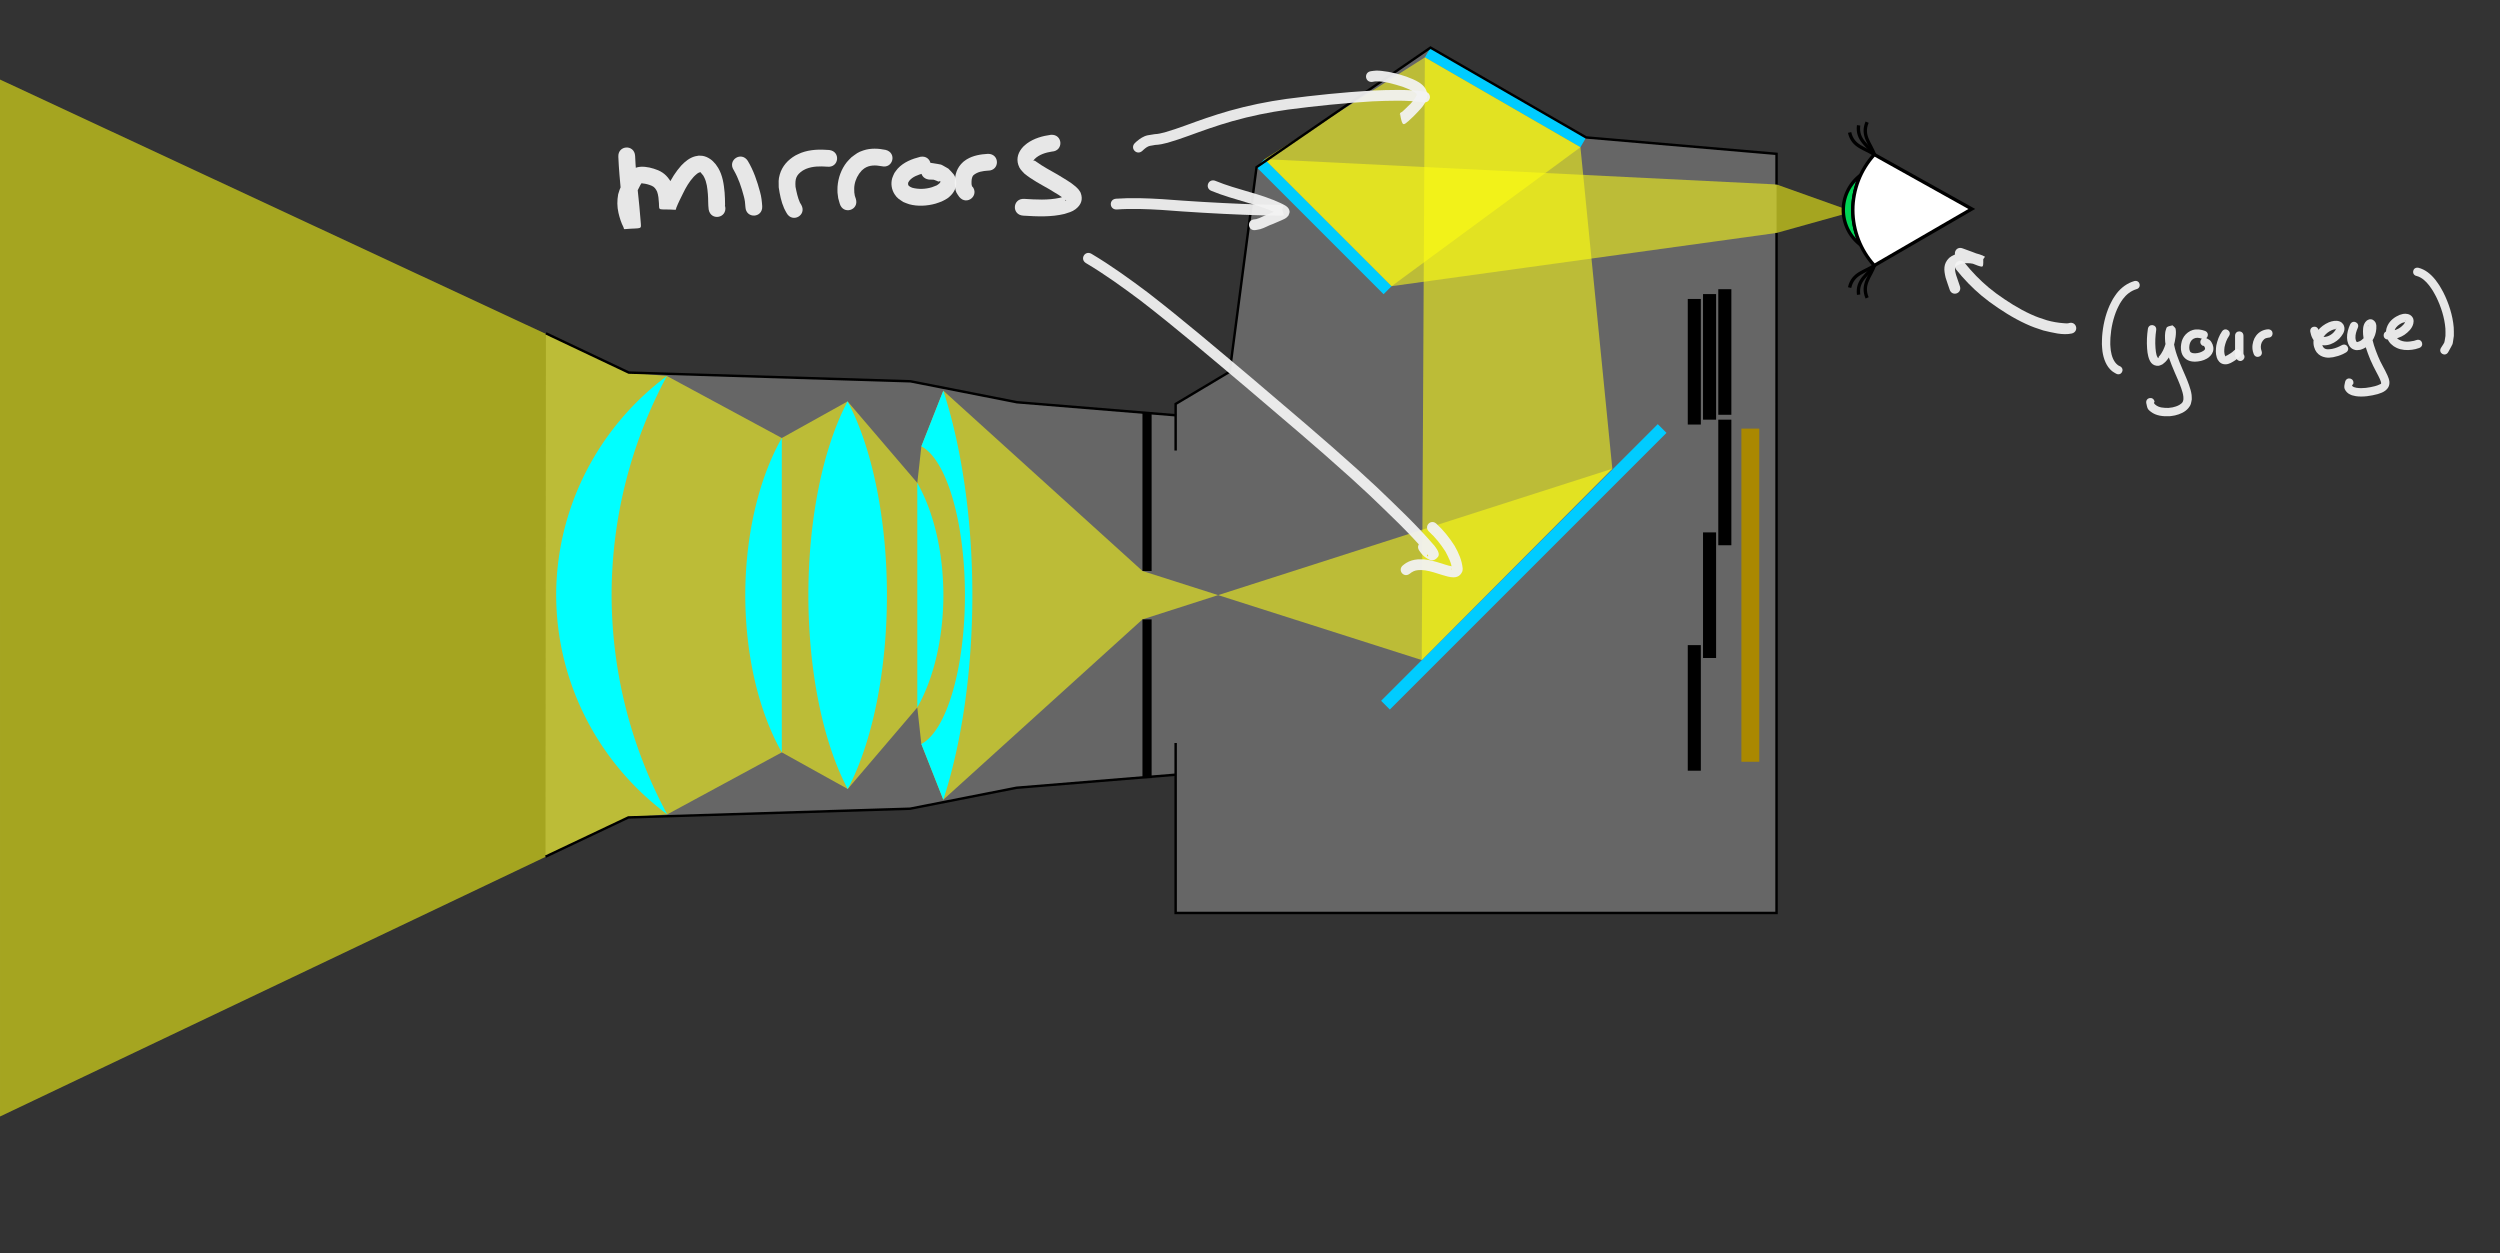 <?xml version="1.0" encoding="UTF-8" standalone="no"?>
<svg
   xmlns:dc="http://purl.org/dc/elements/1.1/"
   xmlns:cc="http://creativecommons.org/ns#"
   xmlns:rdf="http://www.w3.org/1999/02/22-rdf-syntax-ns#"
   xmlns:svg="http://www.w3.org/2000/svg"
   xmlns="http://www.w3.org/2000/svg"
   xmlns:sodipodi="http://sodipodi.sourceforge.net/DTD/sodipodi-0.dtd"
   xmlns:inkscape="http://www.inkscape.org/namespaces/inkscape"
   id="svg8"
   version="1.1"
   viewBox="0 0 270.869 135.771"
   height="135.771mm"
   width="270.869mm"
   sodipodi:docname="camera_mirrors.svg"
   inkscape:version="0.92.4 5da689c313, 2019-01-14">
  <rect x="0" y="0" width="270.869" height="135.771" fill="#333333" stroke="none"/>
  <sodipodi:namedview
     pagecolor="#ffffff"
     bordercolor="#666666"
     borderopacity="1"
     objecttolerance="10"
     gridtolerance="10"
     guidetolerance="10"
     inkscape:pageopacity="0"
     inkscape:pageshadow="2"
     inkscape:window-width="3840"
     inkscape:window-height="2082"
     id="namedview6255"
     showgrid="false"
     inkscape:zoom="2.6016044"
     inkscape:cx="278.697"
     inkscape:cy="263.49556"
     inkscape:window-x="0"
     inkscape:window-y="41"
     inkscape:window-maximized="1"
     inkscape:current-layer="svg8" />
  <defs
     id="defs2" />
  <g
     transform="translate(312.651,-141.789)"
     id="g4028-7"
     style="fill:#ffff5c;fill-opacity:1">
    <path
       inkscape:connector-curvature="0"
       id="path3992-6-6"
       d="m -202.519,227.142 -11.528,2.268 -30.522,0.945 -8.977,4.252 0.048,-56.703 8.977,4.252 30.522,0.945 11.528,2.268 17.245,1.417 -0.047,-1.228 5.859,-3.496 2.908,-22.162 18.849,-12.954 16.858,9.733 20.633,1.779 v 3.317 5.254 73.677 h -65.106 l -7.3e-4,-14.981 z"
       style="fill:#666666;fill-opacity:1;stroke:none;stroke-width:0.265px;stroke-linecap:butt;stroke-linejoin:miter;stroke-opacity:1" />
  </g>
  <rect
     style="fill:#00ccff;stroke-width:0.265"
     id="rect3813-9"
     width="19.466"
     height="1.228"
     x="136.807"
     y="-73.031"
     transform="rotate(30)" />
  <rect
     style="fill:#aa8800;stroke-width:0.265"
     id="rect3713"
     width="1.937"
     height="36.097"
     x="188.676"
     y="46.439" />
  <g
     id="g3762"
     transform="translate(149.65,-61.833)">
    <rect
       transform="scale(1,-1)"
       y="-120.91"
       x="36.522"
       height="13.607"
       width="1.417"
       id="rect3715"
       style="fill:#000000;stroke-width:0.243" />
    <rect
       y="119.517"
       x="34.868"
       height="13.607"
       width="1.417"
       id="rect3715-7"
       style="fill:#000000;stroke-width:0.243" />
    <rect
       y="131.73"
       x="33.215"
       height="13.607"
       width="1.417"
       id="rect3715-5"
       style="fill:#000000;stroke-width:0.243" />
  </g>
  <g
     id="g3794"
     transform="translate(166.612,-90.243)">
    <rect
       transform="scale(1,-1)"
       y="-135.184"
       x="19.56"
       height="13.607"
       width="1.417"
       id="rect3715-56"
       style="fill:#000000;stroke-width:0.243" />
    <rect
       y="122.106"
       x="17.907"
       height="13.607"
       width="1.417"
       id="rect3715-7-2"
       style="fill:#000000;stroke-width:0.243" />
    <rect
       y="122.635"
       x="16.253"
       height="13.607"
       width="1.417"
       id="rect3715-5-9"
       style="fill:#000000;stroke-width:0.243" />
  </g>
  <rect
     style="fill:#00ccff;stroke-width:0.312"
     id="rect3796"
     width="42.388"
     height="1.337"
     x="52.122"
     y="159.503"
     transform="rotate(-45)" />
  <rect
     style="fill:#00ccff;stroke-width:0.265"
     id="rect3813"
     width="19.466"
     height="1.228"
     x="-128.541"
     y="83.462"
     transform="rotate(-135)" />
  <g
     id="g5111"
     transform="translate(147.694,-63.203)">
    <path
       inkscape:connector-curvature="0"
       id="path4054-8"
       d="m -147.694,71.821 68.13,31.75 4.128,0.371 12.449,6.718 7.128,-3.967 7.553,8.832 0.44,-3.961 2.38,-6.032 21.575,19.536 30.259,9.65 20.649,-20.73 -50.909,16.324 -21.576,19.536 -2.381,-6.037 -0.438,-3.956 -7.537,8.832 -7.143,-3.967 -12.412,6.718 -2.106,0.165 -2.106,0.165 -68.082,32.405 z"
       style="fill:#ffff13;fill-opacity:0.559;stroke:none;stroke-width:0.265px;stroke-linecap:butt;stroke-linejoin:miter;stroke-opacity:1" />
    <path
       inkscape:connector-curvature="0"
       id="path5091"
       d="M 6.348,134.719 6.685,69.423 23.543,79.156 26.997,113.989 Z"
       style="fill:#ffff13;fill-opacity:0.559;stroke:none;stroke-width:0.265px;stroke-linecap:butt;stroke-linejoin:miter;stroke-opacity:1" />
    <path
       inkscape:connector-curvature="0"
       id="path5093"
       d="M 6.685,69.423 -10.681,80.445 3.083,94.21 23.543,79.156 6.685,69.423"
       style="fill:#ffff13;fill-opacity:0.559;stroke:none;stroke-width:0.265px;stroke-linecap:butt;stroke-linejoin:miter;stroke-opacity:1" />
    <path
       inkscape:connector-curvature="0"
       id="path5095"
       d="m -10.681,80.445 55.471,2.743 8.268,2.948 -8.268,2.306 -41.707,5.768 z"
       style="fill:#ffff13;fill-opacity:0.559;stroke:none;stroke-width:0.265px;stroke-linecap:butt;stroke-linejoin:miter;stroke-opacity:1" />
  </g>
  <g
     id="g3836"
     transform="translate(148.753,-50.21)">
    <rect
       y="94.877"
       x="-24.97"
       height="17.198"
       width="0.992"
       id="rect3815"
       style="fill:#000000;stroke-width:0.265" />
    <rect
       y="117.32"
       x="-24.97"
       height="17.198"
       width="0.992"
       id="rect3815-2"
       style="fill:#000000;stroke-width:0.265" />
  </g>
  <g
     id="g3990"
     transform="translate(147.694,-63.203)">
    <path
       inkscape:connector-curvature="0"
       id="path3899"
       d="m -75.436,103.941 a 30.344,29.849 0 0 0 -11.997,23.743 30.344,29.849 0 0 0 12.033,23.754 50.282,50.231 0 0 1 -6.027,-23.754 50.282,50.231 0 0 1 5.991,-23.743 z"
       style="fill:#00ffff;stroke-width:0.396" />
    <path
       inkscape:connector-curvature="0"
       id="path3872"
       d="m -62.987,110.659 a 12.799,23.596 0 0 0 -3.957,17.048 12.799,23.596 0 0 0 3.957,17.014 z"
       style="fill:#00ffff;stroke-width:0.267" />
    <path
       inkscape:connector-curvature="0"
       id="path3872-9"
       d="m -55.86,106.692 a 11.069,26.673 0 0 0 -4.249,20.998 11.069,26.673 0 0 0 4.264,20.998 11.069,26.673 0 0 0 4.249,-20.998 11.069,26.673 0 0 0 -4.264,-20.998 z"
       style="fill:#00ffff;stroke-width:0.264" />
    <path
       inkscape:connector-curvature="0"
       id="path3923"
       d="m -45.487,105.532 a 13.944,35.071 0 0 1 3.147,22.159 13.944,35.071 0 0 1 -3.148,22.158 l -2.381,-6.037 a 5.757,16.4 0 0 0 4.724,-16.121 5.757,16.4 0 0 0 -4.722,-16.127 z"
       style="fill:#00ffff;stroke-width:0.326" />
    <path
       inkscape:connector-curvature="0"
       id="path3872-3"
       d="m -48.307,115.525 a 9.142,16.855 0 0 1 2.826,12.177 9.142,16.855 0 0 1 -2.826,12.154 z"
       style="fill:#00ffff;stroke-width:0.191" />
  </g>
  <g
     id="g4028"
     transform="translate(147.694,-63.203)">
    <path
       inkscape:connector-curvature="0"
       id="path3992"
       d="m -20.269,108.201 -17.245,-1.417 -11.528,-2.268 -30.522,-0.945 -8.977,-4.252"
       style="fill:none;stroke:#000000;stroke-width:0.265px;stroke-linecap:butt;stroke-linejoin:miter;stroke-opacity:1" />
    <path
       inkscape:connector-curvature="0"
       id="path3992-6"
       d="m -20.317,147.139 -17.245,1.417 -11.528,2.268 -30.522,0.945 -8.977,4.252"
       style="fill:none;stroke:#000000;stroke-width:0.265px;stroke-linecap:butt;stroke-linejoin:miter;stroke-opacity:1" />
  </g>
  <path
     inkscape:connector-curvature="0"
     style="fill:none;fill-opacity:1;stroke:#000000;stroke-width:0.265px;stroke-linecap:butt;stroke-linejoin:miter;stroke-opacity:1"
     d="m 127.378,80.499 v 18.417 h 65.106 V 25.239 m 0,-5.254 v -3.317 l -20.633,-1.779 -16.858,-9.733 -18.849,12.954 -2.908,22.162 -5.859,3.496 v 5.046"
     id="path3954" />
  <g
     id="g5133"
     transform="translate(147.694,-63.203)">
    <path
       inkscape:connector-curvature="0"
       id="path5030"
       d="m 53.902,82.176 a 4.757,4.757 0 0 0 -1.878,3.782 4.757,4.757 0 0 0 1.876,3.777 8.965,8.965 0 0 1 -0.846,-3.777 8.965,8.965 0 0 1 0.848,-3.782 z"
       style="fill:#00d455;fill-opacity:1;stroke:#000000;stroke-width:0.364;stroke-opacity:1" />
    <g
       transform="matrix(1.376,0,0,1.376,-40.15,14.868)"
       id="g4980">
      <path
         inkscape:connector-curvature="0"
         style="fill:none;stroke:#000000;stroke-width:0.265px;stroke-linecap:butt;stroke-linejoin:miter;stroke-opacity:1"
         d="m 69.437,47.301 c -0.735,-0.52 -1.704,-0.605 -1.954,-1.744"
         id="path4911" />
      <path
         inkscape:connector-curvature="0"
         style="fill:none;stroke:#000000;stroke-width:0.265px;stroke-linecap:butt;stroke-linejoin:miter;stroke-opacity:1"
         d="M 69.437,47.301 C 68.922,46.562 68.04,46.153 68.192,44.996"
         id="path4911-0" />
      <path
         inkscape:connector-curvature="0"
         style="fill:none;stroke:#000000;stroke-width:0.265px;stroke-linecap:butt;stroke-linejoin:miter;stroke-opacity:1"
         d="M 69.437,47.301 C 69.142,46.45 68.403,45.818 68.862,44.746"
         id="path4911-0-2" />
    </g>
    <g
       id="g4980-3"
       transform="matrix(1.376,0,0,-1.376,-40.15,157.048)">
      <path
         inkscape:connector-curvature="0"
         style="fill:none;stroke:#000000;stroke-width:0.265px;stroke-linecap:butt;stroke-linejoin:miter;stroke-opacity:1"
         d="m 69.437,47.301 c -0.735,-0.52 -1.704,-0.605 -1.954,-1.744"
         id="path4911-7" />
      <path
         inkscape:connector-curvature="0"
         style="fill:none;stroke:#000000;stroke-width:0.265px;stroke-linecap:butt;stroke-linejoin:miter;stroke-opacity:1"
         d="M 69.437,47.301 C 68.922,46.562 68.04,46.153 68.192,44.996"
         id="path4911-0-5" />
      <path
         inkscape:connector-curvature="0"
         style="fill:none;stroke:#000000;stroke-width:0.265px;stroke-linecap:butt;stroke-linejoin:miter;stroke-opacity:1"
         d="M 69.437,47.301 C 69.142,46.45 68.403,45.818 68.862,44.746"
         id="path4911-0-2-9" />
    </g>
    <path
       inkscape:connector-curvature="0"
       id="rect5008"
       d="m 55.383,79.946 c -1.495,1.646 -2.325,3.789 -2.328,6.012 0.004,2.223 0.834,4.366 2.328,6.012 L 65.945,85.843 Z"
       style="fill:#ffffff;fill-opacity:1;stroke:#000000;stroke-width:0.364;stroke-opacity:1" />
  </g>
  <g
     id="g4858"
     transform="translate(-47.13,67.894)">
    <path
       inkscape:connector-curvature="0"
       d="m 115.944,-50.998 c 0.051,1.263 0.171,2.521 0.288,3.779 0.121,1.096 0.225,2.195 0.31,3.294 0.072,0.987 0.197,0.685 -1.753,0.859 -0.077,0.007 -0.07,-0.137 -0.105,-0.205 -0.255,-0.491 -0.417,-1.02 -0.544,-1.557 -0.156,-0.681 -0.155,-1.334 -0.033,-2.018 0.172,-0.653 0.486,-1.255 0.795,-1.851 0.285,-0.515 0.701,-0.915 1.279,-1.073 0.112,-0.031 0.229,-0.037 0.343,-0.055 0.664,-0.038 1.298,0.132 1.908,0.375 0.727,0.311 1.136,0.795 1.506,1.473 0.289,0.63 0.363,1.319 0.406,2.002 0.007,0.144 0.013,0.289 0.014,0.433 1.4e-4,0.02 0.019,0.066 -2.3e-4,0.061 -1.705,-0.506 -1.872,-0.019 -1.613,-0.642 0.219,-0.555 0.493,-1.086 0.755,-1.621 0.377,-0.805 0.85,-1.548 1.439,-2.212 0.413,-0.436 0.903,-0.84 1.496,-1 0.121,-0.033 0.247,-0.047 0.37,-0.071 0.15,0.006 0.302,-0.005 0.45,0.019 0.567,0.095 1.067,0.463 1.416,0.907 0.099,0.126 0.18,0.264 0.271,0.396 0.483,0.815 0.616,1.75 0.7,2.676 0.033,0.424 0.045,0.85 0.048,1.276 0.003,0.231 -0.053,0.171 0.017,0.237 0.225,1.268 -1.568,1.586 -1.793,0.318 v 0 c -0.075,-0.553 -0.035,-1.112 -0.086,-1.669 -0.055,-0.631 -0.116,-1.281 -0.416,-1.851 -0.029,-0.052 -0.051,-0.108 -0.086,-0.157 -0.03,-0.042 -0.274,-0.312 -0.273,-0.325 0,-0.012 0.015,-0.019 0.022,-0.028 -0.268,-0.052 -0.621,0.333 -0.782,0.488 -0.487,0.531 -0.848,1.15 -1.159,1.798 -0.254,0.516 -0.519,1.027 -0.728,1.563 -0.033,0.072 -0.021,0.22 -0.099,0.215 -1.923,-0.119 -1.743,0.188 -1.78,-0.701 -0.026,-0.428 -0.056,-0.861 -0.201,-1.268 -0.13,-0.273 -0.289,-0.513 -0.579,-0.632 -0.32,-0.135 -0.646,-0.23 -0.994,-0.255 -0.154,-0.012 0.026,-0.079 -0.044,-0.053 -0.09,0.033 -0.144,0.147 -0.192,0.216 -0.229,0.439 -0.458,0.88 -0.621,1.348 -0.088,0.425 -0.077,0.844 0.018,1.269 0.089,0.396 0.208,0.786 0.396,1.148 0.314,0.639 0.121,0.147 -1.546,0.815 -5.3e-4,1.9e-4 -0.006,-0.072 -0.011,-0.14 -0.039,-0.544 0.029,0.38 -0.026,-0.368 -0.085,-1.091 -0.189,-2.18 -0.308,-3.267 -0.119,-1.28 -0.24,-2.561 -0.293,-3.846 -0.071,-1.286 1.747,-1.387 1.818,-0.101 z"
       id="path4710"
       style="fill:#f2f2f2;fill-opacity:0.941;stroke:none;stroke-width:1;stroke-miterlimit:4;stroke-dasharray:none;stroke-opacity:1" />
    <path
       inkscape:connector-curvature="0"
       d="m 128.151,-50.462 c 0.628,1.042 1.015,2.197 1.329,3.366 0.145,0.505 0.2,1.022 0.234,1.544 0.074,1.285 -1.744,1.39 -1.818,0.104 v 0 c -0.018,-0.399 -0.065,-0.793 -0.175,-1.179 -0.261,-0.988 -0.581,-1.964 -1.101,-2.85 -0.696,-1.083 0.835,-2.068 1.532,-0.985 z"
       id="path4712"
       style="fill:#f2f2f2;fill-opacity:0.941;stroke:none;stroke-width:1;stroke-miterlimit:4;stroke-dasharray:none;stroke-opacity:1" />
    <path
       inkscape:connector-curvature="0"
       d="m 136.758,-49.835 c -0.764,-0.054 -1.561,-0.058 -2.284,0.234 -0.129,0.052 -0.248,0.127 -0.371,0.19 -0.737,0.497 -0.835,0.912 -0.78,1.76 0.115,0.575 0.233,1.173 0.479,1.711 0.04,0.087 0.099,0.164 0.148,0.246 0.623,1.127 -0.971,2.007 -1.594,0.881 v 0 c -0.088,-0.168 -0.188,-0.33 -0.266,-0.504 -0.32,-0.717 -0.473,-1.511 -0.588,-2.281 -0.006,-0.587 -0.05,-0.813 0.113,-1.386 0.26,-0.916 0.889,-1.6 1.7,-2.068 0.212,-0.098 0.418,-0.211 0.636,-0.293 0.963,-0.358 2.007,-0.38 3.018,-0.298 1.279,0.15 1.066,1.959 -0.213,1.808 z"
       id="path4714"
       style="fill:#f2f2f2;fill-opacity:0.941;stroke:none;stroke-width:1;stroke-miterlimit:4;stroke-dasharray:none;stroke-opacity:1" />
    <path
       inkscape:connector-curvature="0"
       d="m 142.642,-49.887 c -0.624,-0.121 -1.306,-0.142 -1.855,0.23 -0.106,0.072 -0.198,0.163 -0.297,0.245 -0.399,0.426 -0.67,0.961 -0.771,1.538 -0.055,0.314 -0.035,0.516 -0.028,0.831 0.078,0.486 0.02,0.254 0.17,0.7 0.371,1.233 -1.372,1.758 -1.743,0.525 v 0 c -0.226,-0.798 -0.144,-0.394 -0.247,-1.213 0,-0.212 -0.013,-0.425 0.003,-0.637 0.069,-0.958 0.406,-1.904 1.008,-2.66 0.156,-0.196 0.346,-0.362 0.519,-0.543 0.543,-0.386 0.646,-0.521 1.287,-0.731 0.777,-0.255 1.608,-0.214 2.397,-0.052 1.249,0.312 0.807,2.079 -0.442,1.766 z"
       id="path4716"
       style="fill:#f2f2f2;fill-opacity:0.941;stroke:none;stroke-width:1;stroke-miterlimit:4;stroke-dasharray:none;stroke-opacity:1" />
    <path
       inkscape:connector-curvature="0"
       d="m 147.167,-49.114 c -0.547,0.16 -1.153,0.351 -1.525,0.816 -0.046,0.057 -0.074,0.127 -0.112,0.19 -0.073,0.358 0.15,0.427 0.436,0.555 0.696,0.187 1.448,0.156 2.136,-0.055 0.149,-0.046 0.29,-0.112 0.435,-0.168 0.005,0.042 0.616,-0.347 0.463,-0.482 -0.047,-0.041 -0.122,0.051 -0.184,0.038 -0.06,-0.012 -0.113,-0.046 -0.17,-0.07 -0.503,-0.189 -0.216,-0.12 -0.873,-0.15 -1.276,-0.173 -1.031,-1.977 0.245,-1.804 v 0 c 1.39,0.25 0.777,0.018 1.867,0.62 0.471,0.51 0.761,0.657 0.842,1.395 0.085,0.775 -0.371,1.422 -0.972,1.843 -0.184,0.129 -0.395,0.213 -0.592,0.319 -0.222,0.078 -0.439,0.172 -0.666,0.235 -0.904,0.254 -1.938,0.319 -2.85,0.068 -0.221,-0.061 -0.428,-0.162 -0.643,-0.243 -0.44,-0.3 -0.644,-0.374 -0.94,-0.83 -0.341,-0.526 -0.434,-1.159 -0.262,-1.761 0.056,-0.196 0.161,-0.375 0.241,-0.562 0.119,-0.157 0.223,-0.326 0.356,-0.47 0.642,-0.697 1.552,-1.053 2.449,-1.277 1.268,-0.224 1.584,1.569 0.316,1.793 z"
       id="path4718"
       style="fill:#f2f2f2;fill-opacity:0.941;stroke:none;stroke-width:1;stroke-miterlimit:4;stroke-dasharray:none;stroke-opacity:1" />
    <path
       inkscape:connector-curvature="0"
       d="m 154.178,-49.407 c -0.577,0.042 -1.134,0.117 -1.586,0.502 -0.202,0.243 -0.201,0.568 -0.201,0.868 -0.038,0.027 0.147,0.701 0.075,0.317 0.823,0.99 -0.578,2.154 -1.4,1.164 v 0 c -0.1,-0.151 -0.216,-0.292 -0.299,-0.452 -0.164,-0.319 -0.164,-0.713 -0.196,-1.059 0.024,-0.929 0.21,-1.635 0.921,-2.287 0.126,-0.091 0.244,-0.192 0.377,-0.272 0.694,-0.424 1.511,-0.554 2.31,-0.6 1.287,0 1.287,1.821 0,1.821 z"
       id="path4720"
       style="fill:#f2f2f2;fill-opacity:0.941;stroke:none;stroke-width:1;stroke-miterlimit:4;stroke-dasharray:none;stroke-opacity:1" />
    <path
       inkscape:connector-curvature="0"
       d="m 161.109,-51.474 c -0.69,0.11 -1.383,0.317 -1.89,0.817 -0.033,0.05 -0.075,0.094 -0.099,0.149 -0.008,0.019 -0.005,0.047 0.01,0.06 0.031,0.026 0.081,-0.055 0.092,-0.055 0.026,2.64e-4 0.043,0.029 0.064,0.044 0.038,0.027 0.076,0.053 0.114,0.08 0.741,0.535 1.55,0.962 2.342,1.415 0.648,0.414 1.348,0.772 1.929,1.282 0.1,0.088 0.19,0.187 0.286,0.28 0.088,0.137 0.208,0.258 0.264,0.41 0.27,0.723 0.042,1.303 -0.557,1.762 -0.379,0.29 -0.754,0.37 -1.196,0.514 -1.467,0.357 -2.979,0.278 -4.471,0.187 -1.285,-0.078 -1.175,-1.896 0.11,-1.817 v 0 c 1.274,0.078 2.567,0.161 3.826,-0.11 0.12,-0.033 0.242,-0.064 0.361,-0.099 0.064,-0.019 0.124,-0.062 0.191,-0.062 0.086,-5.29e-4 -0.059,0.544 0.176,0.496 -0.503,-0.546 -1.216,-0.854 -1.824,-1.262 -0.935,-0.535 -1.904,-1.031 -2.738,-1.721 -0.302,-0.338 -0.484,-0.471 -0.633,-0.914 -0.252,-0.754 0.015,-1.445 0.541,-1.997 0.135,-0.115 0.262,-0.241 0.405,-0.345 0.755,-0.549 1.677,-0.806 2.59,-0.93 1.285,-0.076 1.392,1.742 0.107,1.818 z"
       id="path4722"
       style="fill:#f2f2f2;fill-opacity:0.941;stroke:none;stroke-width:1;stroke-miterlimit:4;stroke-dasharray:none;stroke-opacity:1" />
  </g>
  <g
     id="g4878"
     transform="translate(22.905,134.18)">
    <path
       inkscape:connector-curvature="0"
       d="m 208.541,-102.839 c -0.583,0.184 -1.07,0.574 -1.436,1.061 -0.118,0.157 -0.215,0.328 -0.323,0.491 -0.101,0.201 -0.214,0.397 -0.304,0.603 -0.421,0.964 -0.65,2.027 -0.722,3.074 -0.017,0.25 -0.011,0.502 -0.017,0.753 0.019,0.224 0.024,0.451 0.058,0.673 0.086,0.571 0.293,1.218 0.782,1.577 0.071,0.052 0.156,0.079 0.235,0.119 0.556,0.324 0.098,1.111 -0.458,0.787 v 0 c -0.141,-0.088 -0.294,-0.159 -0.423,-0.265 -0.636,-0.52 -0.93,-1.356 -1.042,-2.143 -0.036,-0.255 -0.041,-0.514 -0.061,-0.771 0.008,-0.278 0.003,-0.556 0.023,-0.833 0.084,-1.154 0.343,-2.325 0.816,-3.384 0.106,-0.238 0.238,-0.464 0.358,-0.695 0.133,-0.197 0.254,-0.404 0.4,-0.592 0.493,-0.635 1.153,-1.125 1.928,-1.347 0.63,-0.133 0.817,0.758 0.188,0.891 z"
       id="path4786"
       style="fill:#f2f2f2;fill-opacity:0.941;stroke:none;stroke-width:1;stroke-miterlimit:4;stroke-dasharray:none;stroke-opacity:1" />
    <path
       inkscape:connector-curvature="0"
       d="m 210.713,-98.41 c -0.096,0.639 -0.125,1.292 -0.076,1.937 0.01,0.137 0.029,0.274 0.044,0.411 0.044,0.212 0.06,0.386 0.164,0.575 0.058,0.105 0.131,0.131 0.144,0.092 -0.034,-0.085 -0.034,-0.043 0,-0.127 0.38,-0.409 0.608,-0.932 0.76,-1.463 0.036,-0.128 0.062,-0.258 0.093,-0.387 0.04,-0.296 0.153,-0.682 0.087,-0.984 0,-0.004 -0.014,-5.29e-4 -0.012,0.003 0.066,0.088 0.138,0.171 0.207,0.257 0.156,-0.019 0.313,-0.038 0.469,-0.057 0.01,-5.29e-4 0.029,-0.011 0.03,-0.001 0.003,0.046 -0.019,0.09 -0.025,0.135 -0.009,0.069 -0.016,0.138 -0.02,0.207 -0.015,0.293 -0.005,0.298 0.019,0.606 0.131,1.058 0.549,2.049 0.963,3.022 0.25,0.573 0.509,1.144 0.715,1.735 0.115,0.331 0.232,0.704 0.275,1.055 0.02,0.164 0.013,0.33 0.019,0.494 -0.091,0.438 -0.064,0.568 -0.365,0.934 -0.358,0.435 -0.92,0.671 -1.453,0.795 -0.19,0.044 -0.385,0.059 -0.577,0.089 -0.707,0.029 -1.461,-0.034 -2.043,-0.486 -0.124,-0.096 -0.256,-0.197 -0.329,-0.336 -0.097,-0.186 -0.11,-0.405 -0.166,-0.607 -0.09,-0.637 0.811,-0.765 0.901,-0.128 v 0 c -0.021,0.041 -0.073,0.078 -0.062,0.123 0.018,0.072 0.081,0.126 0.136,0.175 0.387,0.347 0.944,0.362 1.432,0.358 0.148,-0.02 0.298,-0.029 0.445,-0.059 0.249,-0.051 0.509,-0.139 0.731,-0.264 0.112,-0.063 0.299,-0.198 0.365,-0.324 0.04,-0.076 0.05,-0.164 0.075,-0.246 0,-0.113 0.011,-0.227 -0.003,-0.339 -0.033,-0.304 -0.135,-0.625 -0.234,-0.911 -0.201,-0.58 -0.457,-1.139 -0.701,-1.701 -0.453,-1.066 -0.903,-2.154 -1.033,-3.315 -0.027,-0.415 -0.064,-0.939 0.085,-1.34 0.035,-0.094 0.049,-0.216 0.134,-0.269 0.17,-0.108 0.385,-0.12 0.577,-0.18 0.099,0.099 0.217,0.181 0.298,0.296 0.054,0.077 0.069,0.35 0.07,0.43 0.004,0.354 -0.057,0.706 -0.126,1.052 -0.038,0.154 -0.069,0.31 -0.114,0.462 -0.175,0.595 -0.453,1.262 -0.893,1.712 -0.104,0.106 -0.229,0.19 -0.344,0.285 -0.142,0.05 -0.276,0.135 -0.426,0.149 -0.147,0.013 -0.301,-0.016 -0.438,-0.071 -0.509,-0.207 -0.654,-0.875 -0.735,-1.347 -0.016,-0.155 -0.037,-0.31 -0.048,-0.466 -0.051,-0.704 -0.019,-1.415 0.085,-2.112 0.096,-0.637 0.996,-0.502 0.9,0.135 z"
       id="path4788"
       style="fill:#f2f2f2;fill-opacity:0.941;stroke:none;stroke-width:1;stroke-miterlimit:4;stroke-dasharray:none;stroke-opacity:1" />
    <path
       inkscape:connector-curvature="0"
       d="m 215.634,-97.495 c -0.297,-0.093 -0.578,-0.138 -0.864,0.009 -0.242,0.143 -0.342,0.313 -0.425,0.573 -0.062,0.27 -0.087,0.571 0.044,0.824 0.129,0.181 0.352,0.182 0.556,0.189 0.344,-0.015 0.668,-0.109 0.947,-0.313 0.157,-0.151 0.138,-0.202 0.061,-0.381 -0.068,-0.077 -0.053,-0.152 -0.166,-0.109 -0.586,-0.267 -0.207,-1.096 0.378,-0.828 v 0 c 0.116,0.067 0.244,0.117 0.349,0.201 0.156,0.123 0.221,0.295 0.308,0.463 0.063,0.228 0.103,0.298 0.086,0.543 -0.024,0.355 -0.231,0.642 -0.497,0.859 -0.067,0.045 -0.132,0.095 -0.202,0.136 -0.4,0.234 -0.86,0.326 -1.318,0.337 -0.096,-0.007 -0.193,-0.008 -0.288,-0.022 -0.473,-0.071 -0.823,-0.302 -1.052,-0.722 -0.032,-0.081 -0.07,-0.161 -0.095,-0.244 -0.119,-0.401 -0.074,-0.837 0.03,-1.234 0.029,-0.079 0.052,-0.16 0.087,-0.236 0.173,-0.388 0.471,-0.684 0.847,-0.876 0.088,-0.034 0.173,-0.075 0.264,-0.101 0.443,-0.125 0.913,-0.05 1.336,0.107 0.583,0.272 0.198,1.097 -0.385,0.825 z"
       id="path4792"
       style="fill:#f2f2f2;fill-opacity:0.941;stroke:none;stroke-width:1;stroke-miterlimit:4;stroke-dasharray:none;stroke-opacity:1" />
    <path
       inkscape:connector-curvature="0"
       d="m 218.589,-97.753 c -0.245,0.354 -0.382,0.759 -0.471,1.176 -0.039,0.323 -0.074,0.688 0.085,0.986 0.013,0.012 0.022,0.031 0.038,0.036 0.025,0.008 -0.01,-0.045 0.025,-0.064 0.051,-0.027 0.107,-0.044 0.159,-0.07 0.246,-0.148 0.506,-0.292 0.705,-0.501 0.458,-0.453 1.098,0.195 0.64,0.647 v 0 c -0.296,0.284 -0.64,0.515 -1.006,0.699 -0.2,0.074 -0.297,0.128 -0.514,0.135 -0.403,0.013 -0.678,-0.17 -0.877,-0.509 -0.031,-0.075 -0.069,-0.147 -0.094,-0.224 -0.141,-0.427 -0.116,-0.894 -0.05,-1.331 0.12,-0.536 0.296,-1.044 0.612,-1.499 0.366,-0.529 1.115,-0.011 0.749,0.518 z"
       id="path4794"
       style="fill:#f2f2f2;fill-opacity:0.941;stroke:none;stroke-width:1;stroke-miterlimit:4;stroke-dasharray:none;stroke-opacity:1" />
    <path
       inkscape:connector-curvature="0"
       d="m 220.17,-97.794 c 0,0.502 0,1.005 0,1.507 0.007,0.183 -0.012,0.368 0.007,0.551 0.003,0.023 0.024,0.09 0.013,0.069 -0.035,-0.07 -0.059,-0.145 -0.089,-0.218 0.484,0.424 -0.116,1.109 -0.6,0.685 v 0 c -0.07,-0.108 -0.155,-0.208 -0.21,-0.324 -0.024,-0.05 -0.018,-0.11 -0.024,-0.165 -0.018,-0.198 -0.003,-0.398 -0.008,-0.596 0,-0.502 0,-1.005 0,-1.507 0,-0.644 0.91,-0.644 0.91,0 z"
       id="path4796"
       style="fill:#f2f2f2;fill-opacity:0.941;stroke:none;stroke-width:1;stroke-miterlimit:4;stroke-dasharray:none;stroke-opacity:1" />
    <path
       inkscape:connector-curvature="0"
       d="m 222.842,-97.593 c -0.369,0.044 -0.525,0.214 -0.697,0.526 -0.126,0.305 -0.127,0.62 -0.011,0.926 0.208,0.609 -0.654,0.903 -0.862,0.294 v 0 c -0.026,-0.08 -0.057,-0.158 -0.077,-0.239 -0.122,-0.492 -0.045,-0.996 0.17,-1.45 0.059,-0.093 0.11,-0.192 0.177,-0.28 0.316,-0.416 0.781,-0.656 1.3,-0.686 0.644,0 0.644,0.91 0,0.91 z"
       id="path4798"
       style="fill:#f2f2f2;fill-opacity:0.941;stroke:none;stroke-width:1;stroke-miterlimit:4;stroke-dasharray:none;stroke-opacity:1" />
    <path
       inkscape:connector-curvature="0"
       d="m 228.311,-98.359 c 0.055,0.241 0.137,0.563 0.399,0.662 0.038,0.015 0.08,0.016 0.12,0.025 0.346,0.012 0.675,-0.125 0.943,-0.34 0.058,-0.046 0.11,-0.1 0.164,-0.15 0.109,-0.121 0.224,-0.253 0.27,-0.414 0.008,-0.029 0.011,-0.107 -0.013,-0.089 -0.012,0.009 -0.009,0.028 -0.014,0.041 -0.019,1.77e-4 0.034,0.071 0.01,0.091 -0.038,0.031 -0.096,0.02 -0.144,0.03 -0.176,0.037 -0.148,0.034 -0.324,0.101 -0.323,0.15 -0.617,0.368 -0.83,0.657 -0.039,0.052 -0.07,0.11 -0.105,0.164 -0.136,0.253 -0.167,0.536 -0.075,0.811 0.017,0.051 0.044,0.098 0.066,0.147 0.03,0.041 0.055,0.086 0.09,0.123 0.226,0.237 0.62,0.162 0.903,0.12 0.373,-0.07 0.717,-0.217 1.047,-0.399 0.567,-0.306 0.999,0.496 0.432,0.801 v 0 c -0.103,0.055 -0.203,0.114 -0.308,0.164 -0.335,0.158 -0.692,0.265 -1.055,0.337 -0.331,0.038 -0.483,0.078 -0.816,0.024 -0.387,-0.063 -0.724,-0.241 -0.967,-0.551 -0.068,-0.087 -0.115,-0.188 -0.172,-0.281 -0.037,-0.101 -0.084,-0.199 -0.113,-0.303 -0.144,-0.513 -0.051,-1.04 0.209,-1.496 0.057,-0.084 0.109,-0.171 0.172,-0.252 0.318,-0.41 0.745,-0.719 1.219,-0.923 0.095,-0.032 0.187,-0.07 0.283,-0.096 0.361,-0.096 0.806,-0.121 1.114,0.134 0.079,0.065 0.131,0.157 0.197,0.235 0.03,0.092 0.074,0.181 0.089,0.277 0.077,0.48 -0.262,0.91 -0.565,1.233 -0.086,0.074 -0.168,0.155 -0.259,0.223 -0.392,0.292 -0.885,0.5 -1.381,0.488 -0.128,-0.003 -0.254,-0.034 -0.381,-0.05 -0.116,-0.049 -0.239,-0.083 -0.348,-0.147 -0.46,-0.271 -0.672,-0.788 -0.762,-1.288 -0.075,-0.639 0.829,-0.746 0.904,-0.106 z"
       id="path4800"
       style="fill:#f2f2f2;fill-opacity:0.941;stroke:none;stroke-width:1;stroke-miterlimit:4;stroke-dasharray:none;stroke-opacity:1" />
    <path
       inkscape:connector-curvature="0"
       d="m 232.545,-98.63 c -0.15,0.339 -0.262,0.705 -0.242,1.081 0.003,0.06 0.018,0.118 0.027,0.178 0.026,0.07 0.05,0.24 0.157,0.257 0.003,2.64e-4 0.201,-0.066 0.201,-0.066 0.383,-0.15 0.622,-0.468 0.81,-0.818 0.118,-0.267 0.193,-0.553 0.164,-0.846 0.128,-0.015 -0.028,-0.054 -0.023,-0.04 0.055,0.134 0.154,0.203 0.303,0.205 0.04,5.29e-4 0.079,-0.018 0.118,-0.027 0.006,0.001 0.017,-0.003 0.019,0.003 0.004,0.013 -0.004,0.026 -0.007,0.039 -0.007,0.032 -0.018,0.063 -0.024,0.095 -0.008,0.044 -0.013,0.088 -0.016,0.132 -0.012,0.198 -0.003,0.236 0.012,0.447 0.089,0.845 0.395,1.644 0.712,2.426 0.281,0.718 0.714,1.364 1.021,2.068 0.047,0.107 0.086,0.218 0.128,0.327 0.025,0.108 0.065,0.213 0.075,0.323 0.039,0.435 -0.121,0.752 -0.47,1.012 -0.251,0.187 -0.495,0.248 -0.785,0.352 -0.752,0.201 -1.611,0.342 -2.39,0.225 -0.138,-0.021 -0.273,-0.063 -0.409,-0.094 -0.121,-0.058 -0.252,-0.099 -0.363,-0.175 -0.223,-0.154 -0.442,-0.406 -0.467,-0.693 -0.017,-0.199 0.059,-0.395 0.088,-0.593 0.164,-0.622 1.044,-0.39 0.88,0.232 v 0 c -0.011,0.012 -0.132,0.132 -0.129,0.156 0.011,0.103 0.139,0.147 0.205,0.189 0.09,0.024 0.179,0.056 0.271,0.071 0.654,0.108 1.382,-0.018 2.017,-0.179 0.362,-0.118 0.203,-0.055 0.489,-0.182 0.031,-0.014 0.061,-0.029 0.092,-0.041 0.016,-0.006 0.038,-7.94e-4 0.049,-0.013 0.064,-0.072 0.009,-0.191 -0.003,-0.259 -0.034,-0.089 -0.064,-0.179 -0.102,-0.266 -0.119,-0.275 -0.218,-0.445 -0.361,-0.716 -0.241,-0.46 -0.479,-0.922 -0.682,-1.401 -0.353,-0.874 -0.687,-1.769 -0.777,-2.714 -0.024,-0.453 -0.044,-0.959 0.242,-1.347 0.046,-0.063 0.108,-0.113 0.162,-0.169 0.087,-0.042 0.166,-0.105 0.26,-0.126 0.291,-0.062 0.53,0.09 0.674,0.33 0.062,0.104 0.075,0.228 0.097,0.343 0.025,0.47 -0.066,0.925 -0.276,1.349 -0.05,0.089 -0.096,0.181 -0.151,0.266 -0.313,0.485 -0.755,0.854 -1.316,1.011 -0.282,0.031 -0.409,0.077 -0.688,-0.024 -0.426,-0.154 -0.625,-0.543 -0.712,-0.957 -0.011,-0.106 -0.03,-0.211 -0.033,-0.317 -0.016,-0.507 0.131,-1.001 0.337,-1.458 0.288,-0.576 1.102,-0.169 0.814,0.407 z"
       id="path4802"
       style="fill:#f2f2f2;fill-opacity:0.941;stroke:none;stroke-width:1;stroke-miterlimit:4;stroke-dasharray:none;stroke-opacity:1" />
    <path
       inkscape:connector-curvature="0"
       d="m 235.865,-98.3 c 0.373,-0.002 0.742,-0.087 1.073,-0.263 0.074,-0.039 0.143,-0.086 0.214,-0.129 0.206,-0.158 0.584,-0.464 0.543,-0.763 -0.085,0.015 0.031,0.125 0.006,0.161 -0.011,0.015 -0.035,0.011 -0.052,0.015 -0.209,0.052 -0.028,-0.002 -0.289,0.085 -0.323,0.152 -0.635,0.385 -0.782,0.722 -0.024,0.055 -0.035,0.114 -0.052,0.172 -0.005,0.057 -0.017,0.114 -0.015,0.171 0.009,0.235 0.156,0.468 0.326,0.621 0.053,0.047 0.114,0.085 0.171,0.127 0.539,0.292 1.046,0.248 1.626,0.132 0.096,-0.03 0.191,-0.061 0.287,-0.091 0.615,-0.19 0.883,0.68 0.268,0.87 v 0 c -0.128,0.038 -0.255,0.077 -0.383,0.115 -0.125,0.023 -0.25,0.053 -0.376,0.07 -0.55,0.073 -1.126,0.04 -1.638,-0.19 -0.124,-0.055 -0.237,-0.132 -0.356,-0.198 -0.255,-0.215 -0.341,-0.256 -0.526,-0.534 -0.206,-0.31 -0.319,-0.676 -0.3,-1.05 0.006,-0.118 0.04,-0.234 0.059,-0.351 0.043,-0.112 0.076,-0.229 0.131,-0.336 0.267,-0.531 0.761,-0.9 1.299,-1.121 0.24,-0.068 0.379,-0.126 0.633,-0.12 0.361,0.01 0.669,0.168 0.821,0.51 0.039,0.089 0.034,0.191 0.051,0.287 -0.011,0.091 -0.012,0.183 -0.033,0.273 -0.124,0.522 -0.536,0.91 -0.956,1.208 -0.101,0.058 -0.198,0.122 -0.302,0.175 -0.466,0.235 -0.982,0.349 -1.503,0.341 -0.643,-0.04 -0.586,-0.949 0.057,-0.909 z"
       id="path4804"
       style="fill:#f2f2f2;fill-opacity:0.941;stroke:none;stroke-width:1;stroke-miterlimit:4;stroke-dasharray:none;stroke-opacity:1" />
    <path
       inkscape:connector-curvature="0"
       d="m 239.11,-105.171 c 0.766,0.183 1.383,0.715 1.864,1.321 0.157,0.198 0.291,0.413 0.437,0.619 0.14,0.248 0.293,0.489 0.421,0.744 0.578,1.148 1.011,2.487 1.117,3.772 0.025,0.309 0.01,0.62 0.014,0.931 -0.19,1.196 0,0.607 -0.61,1.755 -0.317,0.56 -1.109,0.112 -0.792,-0.449 v 0 c 0.492,-0.794 0.326,-0.363 0.492,-1.296 -0.003,-0.27 0.016,-0.542 -0.005,-0.811 -0.09,-1.176 -0.486,-2.403 -1.009,-3.455 -0.113,-0.228 -0.249,-0.445 -0.373,-0.668 -0.123,-0.178 -0.237,-0.362 -0.369,-0.533 -0.346,-0.447 -0.787,-0.877 -1.344,-1.032 -0.634,-0.112 -0.476,-1.008 0.158,-0.897 z"
       id="path4806"
       style="fill:#f2f2f2;fill-opacity:0.941;stroke:none;stroke-width:1;stroke-miterlimit:4;stroke-dasharray:none;stroke-opacity:1" />
  </g>
  <g
     id="g4974"
     transform="translate(145.093,-60.212)">
    <path
       inkscape:connector-curvature="0"
       d="m 67.802,88.73 c 0.772,0.956 1.633,1.848 2.577,2.637 0.264,0.22 0.541,0.425 0.812,0.637 1.179,0.853 2.411,1.648 3.739,2.254 0.743,0.339 0.984,0.398 1.74,0.65 0.606,0.175 1.229,0.28 1.858,0.324 0.058,0.004 0.464,0.049 0.565,-0.021 0.8,-0.211 1.098,0.921 0.298,1.132 v 0 c -1.002,0.221 -2.123,-0.101 -3.092,-0.325 -0.83,-0.279 -1.076,-0.339 -1.893,-0.713 -1.398,-0.641 -2.696,-1.479 -3.938,-2.38 -0.289,-0.228 -0.586,-0.448 -0.868,-0.684 -1.005,-0.842 -1.922,-1.795 -2.741,-2.817 -0.489,-0.667 0.454,-1.36 0.944,-0.692 z"
       id="path4924"
       style="fill:#f2f2f2;fill-opacity:0.941;stroke:none;stroke-width:1;stroke-miterlimit:4;stroke-dasharray:none;stroke-opacity:1" />
    <path
       inkscape:connector-curvature="0"
       d="m 67.542,87.119 c 0.704,0.252 1.405,0.512 2.1,0.788 0.51,0.145 0.405,-0.045 -0.345,1.076 -0.026,0.039 -0.088,-0.032 -0.132,-0.048 -0.06,-0.022 -0.12,-0.043 -0.18,-0.064 -0.383,-0.133 -0.782,-0.155 -1.183,-0.141 -0.345,0.043 -0.735,0.116 -1.002,0.356 -0.156,0.282 -0.024,0.645 0.048,0.933 0.128,0.407 0.28,0.807 0.412,1.213 0.254,0.788 -0.859,1.147 -1.114,0.36 v 0 C 66.006,91.157 65.839,90.732 65.71,90.294 c -0.194,-0.828 -0.269,-1.495 0.385,-2.142 0.086,-0.061 0.169,-0.129 0.259,-0.184 0.423,-0.255 0.926,-0.362 1.41,-0.407 0.548,-0.016 1.093,0.025 1.615,0.209 0.013,0.005 0.407,0.144 0.407,0.151 0.007,1.321 0.068,1.273 -0.577,1.075 -0.688,-0.273 -1.383,-0.53 -2.08,-0.78 -0.775,-0.291 -0.364,-1.387 0.411,-1.096 z"
       id="path4926"
       style="fill:#f2f2f2;fill-opacity:0.941;stroke:none;stroke-width:1;stroke-miterlimit:4;stroke-dasharray:none;stroke-opacity:1" />
  </g>
  <g
     id="g4970"
     transform="translate(145.613,-60.992)">
    <path
       inkscape:connector-curvature="0"
       d="m -27.351,88.494 c 2.101,1.247 4.079,2.683 6.035,4.142 3.895,3.007 7.636,6.205 11.401,9.371 3.839,3.274 7.704,6.521 11.449,9.903 0.662,0.597 1.312,1.207 1.968,1.81 2.158,2.072 4.352,4.125 6.302,6.399 0.186,0.268 0.682,0.844 0.371,1.226 -0.485,0.596 -0.916,0.333 -1.37,0.022 -0.28,-0.202 -0.474,-0.464 -0.663,-0.745 -0.445,-0.698 0.542,-1.327 0.987,-0.629 v 0 c 0.092,0.166 0.208,0.305 0.358,0.424 0.298,0.238 -0.082,-0.072 -0.393,0.481 -0.247,0.439 0.125,0.452 0.019,0.27 -0.058,-0.101 -0.132,-0.192 -0.198,-0.287 -1.917,-2.241 -4.084,-4.257 -6.205,-6.299 -0.651,-0.599 -1.296,-1.204 -1.953,-1.797 -3.737,-3.375 -7.594,-6.615 -11.425,-9.882 -3.747,-3.152 -7.472,-6.335 -11.348,-9.329 -1.922,-1.435 -3.864,-2.845 -5.928,-4.072 -0.713,-0.42 -0.12,-1.429 0.593,-1.009 z"
       id="path4936"
       style="fill:#f2f2f2;fill-opacity:0.941;stroke:none;stroke-width:1;stroke-miterlimit:4;stroke-dasharray:none;stroke-opacity:1" />
    <path
       inkscape:connector-curvature="0"
       d="m 10.013,117.732 c 0.771,0.704 1.414,1.518 1.974,2.395 0.437,0.769 0.795,1.565 0.879,2.452 -0.016,0.115 -0.001,0.239 -0.048,0.345 -0.422,0.948 -1.417,0.583 -2.168,0.367 -0.61,-0.188 -1.22,-0.407 -1.854,-0.502 -0.318,-0.048 -0.44,-0.032 -0.754,-0.025 -0.362,0.024 -0.648,0.17 -0.921,0.395 -0.658,0.503 -1.368,-0.427 -0.711,-0.93 v 0 c 0.109,-0.08 0.212,-0.17 0.328,-0.241 0.394,-0.241 0.831,-0.358 1.289,-0.394 0.451,-0.003 0.551,-0.021 1.008,0.05 0.663,0.102 1.304,0.325 1.942,0.524 0.907,0.266 -0.05,-0.006 0.694,0.185 0.041,0.011 0.108,-10e-4 0.121,0.039 0.013,0.041 -0.057,0.067 -0.074,0.107 -0.085,0.21 -0.098,0.206 -0.018,0.174 -0.034,-0.689 -0.391,-1.317 -0.7,-1.916 -0.503,-0.794 -1.084,-1.527 -1.78,-2.163 -0.608,-0.561 0.186,-1.421 0.794,-0.86 z"
       id="path4938"
       style="fill:#f2f2f2;fill-opacity:0.941;stroke:none;stroke-width:1;stroke-miterlimit:4;stroke-dasharray:none;stroke-opacity:1" />
  </g>
  <g
     id="g4962"
     transform="translate(145.223,-65.414)">
    <path
       inkscape:connector-curvature="0"
       d="m -24.283,86.942 c 1.665,-0.118 3.33,-0.05 4.994,0.049 2.939,0.227 5.88,0.403 8.825,0.521 1.324,0.047 2.648,0.085 3.973,0.099 0.62,0.005 0.263,-0.095 0.001,1.152 -0.825,-0.064 -0.735,-1.231 0.091,-1.167 v 0 c 0.204,1.276 0.557,1.187 -0.104,1.185 -1.336,-0.014 -2.672,-0.052 -4.007,-0.1 -2.953,-0.118 -5.902,-0.294 -8.848,-0.522 -1.619,-0.096 -3.239,-0.165 -4.859,-0.049 -0.826,0.046 -0.891,-1.123 -0.065,-1.169 z"
       id="path4940"
       style="fill:#f2f2f2;fill-opacity:0.941;stroke:none;stroke-width:1;stroke-miterlimit:4;stroke-dasharray:none;stroke-opacity:1" />
    <path
       inkscape:connector-curvature="0"
       d="m -13.542,85.007 c 1.2,0.498 2.453,0.844 3.696,1.214 1.162,0.327 2.31,0.704 3.406,1.212 0.38,0.195 0.904,0.395 0.943,0.907 0.011,0.148 -0.083,0.285 -0.124,0.427 -0.069,0.073 -0.131,0.154 -0.208,0.218 -0.154,0.128 -0.344,0.204 -0.524,0.285 -0.316,0.143 -0.636,0.276 -0.955,0.412 -0.462,0.147 -0.899,0.433 -1.365,0.56 -0.167,0.045 -0.339,0.066 -0.509,0.099 -0.816,0.14 -1.014,-1.013 -0.199,-1.154 v 0 c 0.095,-0.012 0.192,-0.013 0.285,-0.037 0.436,-0.114 0.894,-0.41 1.329,-0.545 0.312,-0.133 0.624,-0.268 0.935,-0.403 0.055,-0.024 0.11,-0.046 0.165,-0.07 0.023,-0.01 0.048,-0.044 0.069,-0.031 0.018,0.011 -0.016,0.039 -0.025,0.058 -0.013,0.097 -0.062,0.195 -0.04,0.29 0.084,0.368 0.364,0.376 -0.049,0.156 -0.073,-0.039 -0.148,-0.074 -0.223,-0.112 -1.043,-0.486 -2.14,-0.839 -3.247,-1.152 -1.268,-0.378 -2.547,-0.733 -3.772,-1.24 -0.775,-0.291 -0.364,-1.387 0.411,-1.096 z"
       id="path4942"
       style="fill:#f2f2f2;fill-opacity:0.941;stroke:none;stroke-width:1;stroke-miterlimit:4;stroke-dasharray:none;stroke-opacity:1" />
  </g>
  <g
     id="g4966"
     transform="translate(146.654,-65.024)">
    <path
       inkscape:connector-curvature="0"
       d="M 7.574,76.11 C 5.742,75.857 3.89,75.931 2.049,76.005 c -3.062,0.184 -6.115,0.497 -9.157,0.894 -2.035,0.282 -4.051,0.695 -6.028,1.255 -1.021,0.289 -1.498,0.457 -2.49,0.784 -1.507,0.511 -2.983,1.114 -4.514,1.552 -0.445,0.12 -0.896,0.22 -1.357,0.238 -0.183,0.054 -0.378,0.052 -0.562,0.099 -0.264,0.057 -0.481,0.235 -0.68,0.408 -0.047,0.044 -0.093,0.087 -0.14,0.131 -0.606,0.563 -1.403,-0.294 -0.797,-0.857 v 0 c 0.059,-0.054 0.118,-0.109 0.176,-0.163 0.351,-0.296 0.735,-0.567 1.194,-0.662 0.254,-0.051 0.512,-0.084 0.767,-0.125 0.366,-0.01 0.723,-0.106 1.077,-0.194 1.517,-0.432 2.975,-1.036 4.469,-1.538 1.019,-0.335 1.505,-0.506 2.555,-0.803 2.026,-0.572 4.092,-0.995 6.177,-1.284 3.076,-0.401 6.164,-0.718 9.26,-0.903 1.912,-0.077 3.836,-0.15 5.738,0.115 0.819,0.117 0.654,1.276 -0.166,1.159 z"
       id="path4956"
       style="fill:#f2f2f2;fill-opacity:0.941;stroke:none;stroke-width:1;stroke-miterlimit:4;stroke-dasharray:none;stroke-opacity:1" />
    <path
       inkscape:connector-curvature="0"
       d="M 7.833,75.983 C 7.358,76.807 6.678,77.478 5.981,78.112 5.418,78.588 5.28,78.822 5.036,77.343 c -0.019,-0.113 0.172,-0.152 0.257,-0.23 0.091,-0.083 0.181,-0.168 0.272,-0.252 0.402,-0.424 0.997,-0.865 1.23,-1.417 0.024,-0.056 0.028,-0.119 0.041,-0.179 -0.011,-0.033 -0.012,-0.071 -0.034,-0.098 -0.018,-0.023 -0.053,-0.024 -0.077,-0.041 -0.054,-0.038 -0.101,-0.087 -0.157,-0.124 C 6.181,74.745 5.751,74.588 5.319,74.423 4.421,74.148 3.35,73.808 2.401,73.84 c -0.12,0.004 -0.237,0.037 -0.355,0.056 -0.821,0.106 -0.97,-1.055 -0.149,-1.161 v 0 c 0.191,-0.021 0.381,-0.059 0.573,-0.063 0.197,-0.005 0.393,0.016 0.589,0.036 0.916,0.093 1.814,0.326 2.683,0.624 0.867,0.338 2.049,0.746 2.231,1.809 0.027,0.158 -0.014,0.319 -0.02,0.479 -0.049,0.139 -0.085,0.284 -0.148,0.418 -0.318,0.675 -0.933,1.166 -1.445,1.684 -0.097,0.089 -0.193,0.18 -0.29,0.268 -0.066,0.06 -0.125,0.223 -0.202,0.177 C 5.546,77.973 5.357,77.611 5.061,77.381 c -0.035,-0.027 -0.068,0.069 -0.113,0.073 -0.107,0.009 0.522,-0.274 0.246,-0.208 0.606,-0.55 1.203,-1.125 1.62,-1.837 0.406,-0.721 1.426,-0.148 1.02,0.574 z"
       id="path4958"
       style="fill:#f2f2f2;fill-opacity:0.941;stroke:none;stroke-width:1;stroke-miterlimit:4;stroke-dasharray:none;stroke-opacity:1" />
  </g>
</svg>
